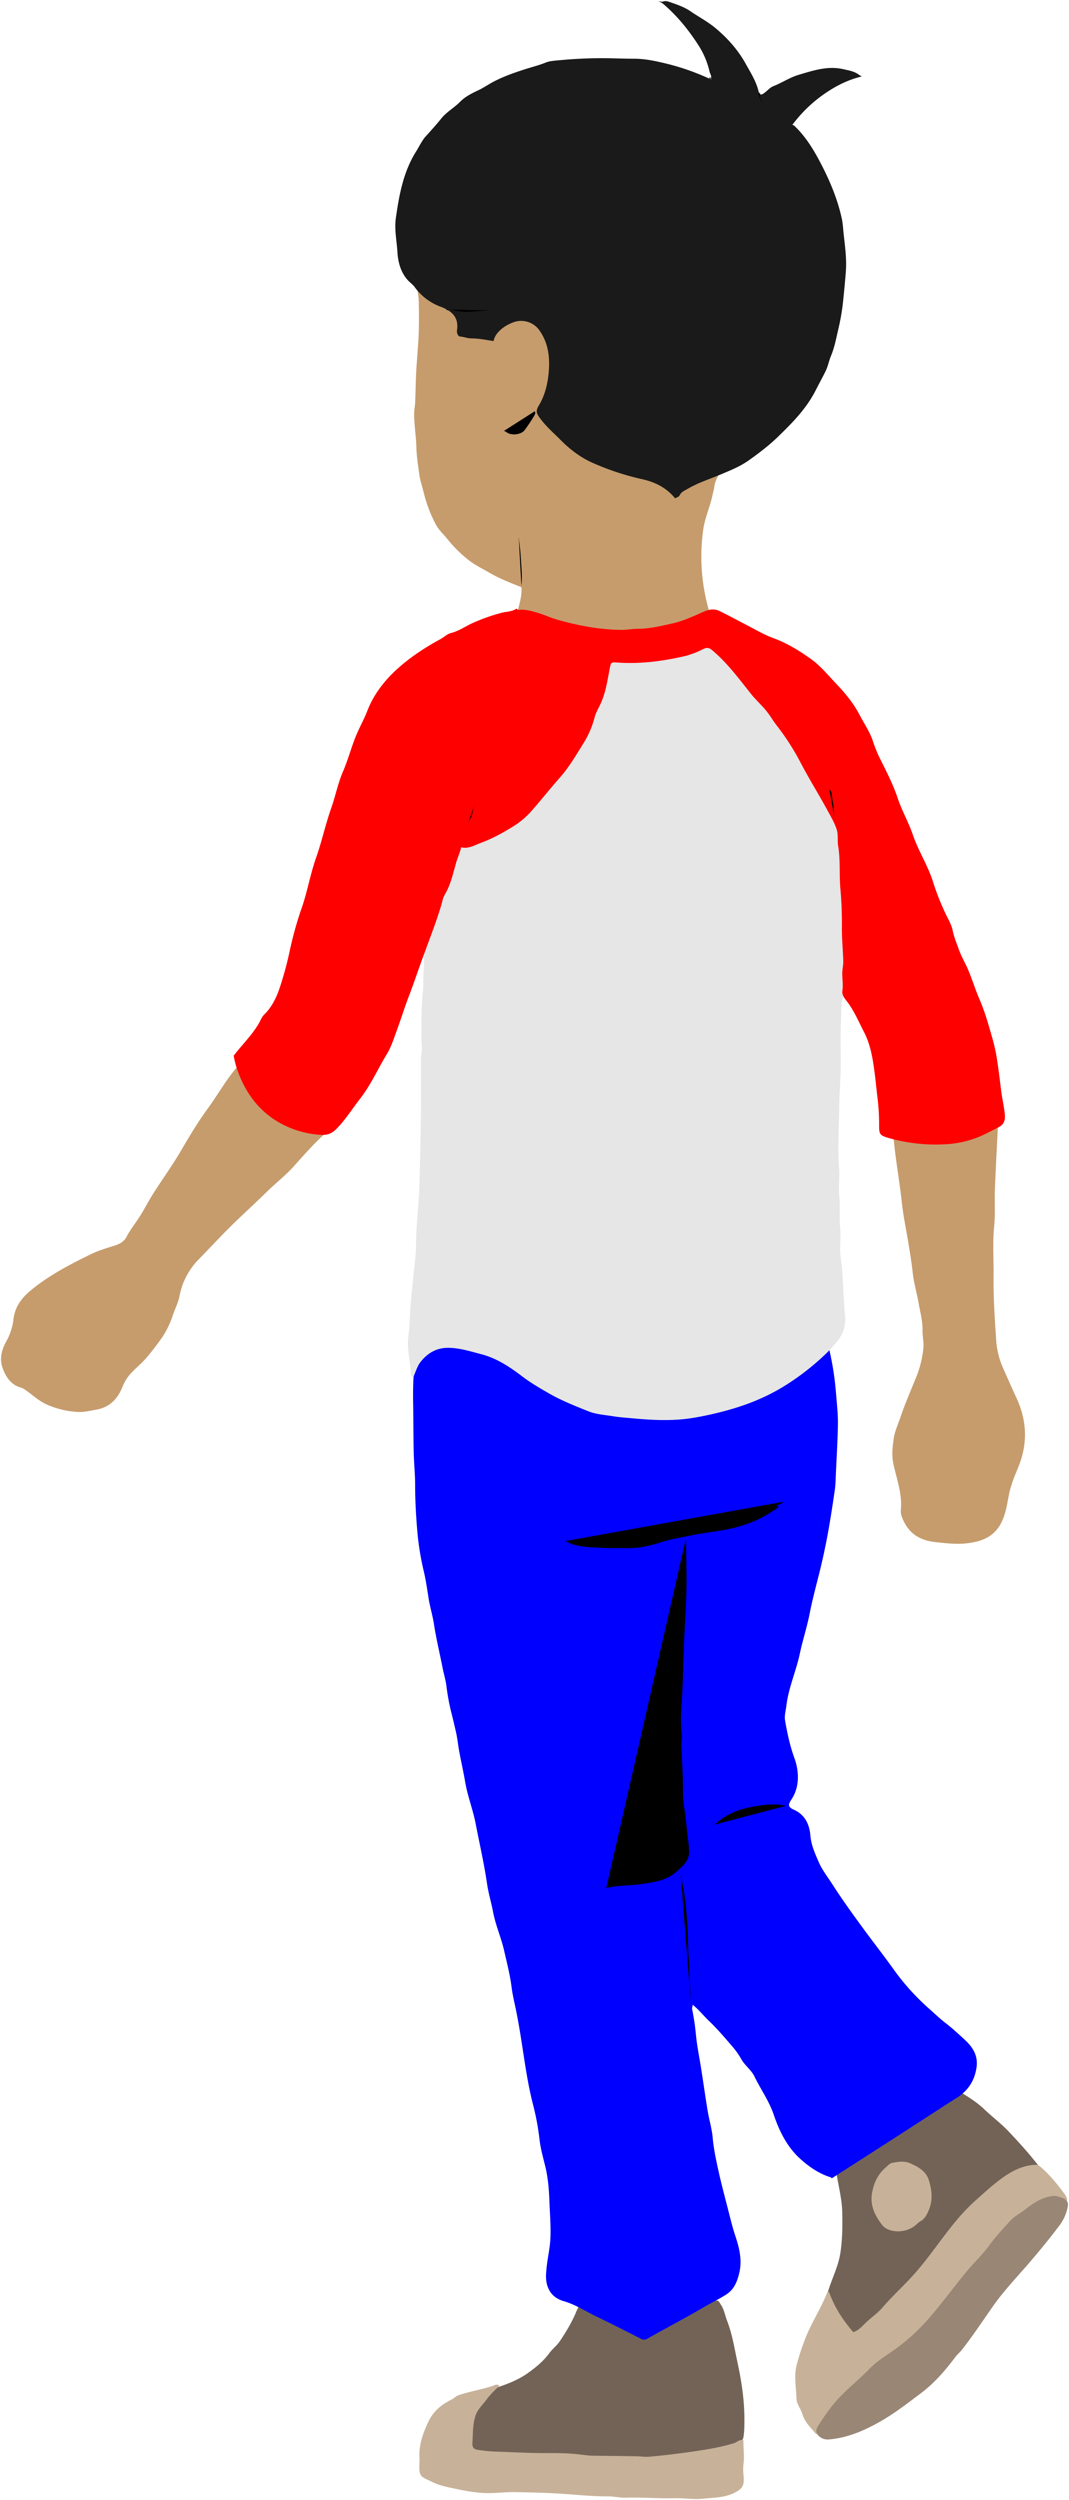 <svg id="bennettShore" 
    xmlns="http://www.w3.org/2000/svg" viewBox="0 0 1016.33 2376.27">
    <defs>
        <style>
      .shoe {
        fill: #736357;
      }

      .soleSide {
        fill: #c7b299;
      }

      .jeans {
        fill: blue;
      }

      .shirt {
        fill: #e6e6e6;
      }

      .skin {
        fill: #c69c6d;
      }

      .sleeves {
        fill: red;
      }

      .jeansLine {
        stroke: blue;
      }

      .hair {
        fill: #1a1a1a;
      }

      .sleevesLine {
        stroke: red;
      }

      .skinLine {
        stroke: #c69c6d;
      }

      .hairLine {
        stroke: #1a1a1a;
      }

      .soleBottom {
        fill: #998675;
      }
        </style>
    </defs>
    <title>bennettShore</title>
    <path class="shoe" d="M989.28,2061.13c-9.2-12.51-19.65-23.89-30.29-35.2-7.12-7.55-15.36-13.63-22.77-20.74-7.83-7.5-17.08-13.11-26.38-18.66-5.09-3-10.05-5.51-16-6.57-7.63-1.36-14.7.4-21.48,2.83a153.1,153.1,0,0,0-32,15.9c-5.89,3.83-11.82,7.8-16.94,12.55-8.64,8-18.1,15.25-24.65,25.36-3.81,5.89-5,12-4.61,19,.93,15.88,6.25,31.11,6.58,47,.28,12.86.18,25.68-1.74,38.53-1.79,12-7.15,22.65-10.83,33.92-1.09,3.34-2.33,6.67-3.33,10.05a10.92,10.92,0,0,0,.8,9.09c7.42,14,14.17,28.25,21.19,42.4.86,1.74,1.91,3.39,3.11,5.51l179.38-180.5Z"/>
    <path class="soleSide" d="M788.28,2178.63c5,14.28,13.18,26.63,22.91,38,4.28-1.27,7.67-4.65,10.25-7.31,5.53-5.71,12.26-10,17.5-16,8.75-10.17,18.68-19.31,27.79-29.19,10.23-11.09,19.12-23.28,28.19-35.35,9.92-13.21,20.11-26.2,32.63-37.36,6.06-5.39,12.13-11,18.4-16,10.61-8.56,22-16.33,36.33-17.72,2.35-.23,4.47-.3,6.54,1.46,8.8,7.5,16.07,16.37,22.9,25.59,4,5.43,3.67,7.29-1.46,11.94-14.52,13.14-28.76,26.56-43,39.94-9,8.39-18,16.67-27,25q-21.53,20-43,40c-9,8.39-18,16.67-27,25q-21.53,20-43,40c-9,8.39-18.12,16.53-27,25-7.74,7.44-15.86,14.48-24.22,22.05-5.2-6.15-11-11.49-13.32-19.48-1.46-4.93-5.33-8.89-5.5-14.52-.32-10.67-2.55-21.44.21-32a222.33,222.33,0,0,1,9-27c5.58-13.75,13.82-26.26,19.33-40.07.63-1.57,2.91-1.9,2.57-4Z"/>
    <path class="shoe" d="M547.28,2190.13c5.49,2.83,11.6,3.81,17.51,4.32,12,1,24,3.15,36,2.07,11.19-1,22.37,1.21,33.5-.41,10.75-1.57,21.53-2.88,32-5.9,4.61-1.32,9.38-2.08,14-3.49,2.89-.88,3.7,1.74,5.09,3.83,3.1,4.66,3.89,10.08,5.82,15.1,5,12.9,7.12,26.55,10,40,4.16,19.11,6.92,38.38,6.5,58a85.38,85.38,0,0,1-.61,11c-.26,1.66-.39,3.56-1.84,5-6.26,6.42-12.46,12.89-18.49,19.52-1.65,1.82-3.4,2-5.55,2q-128,0-256,0h-5.1c5.74-11.76,11.11-22.91,16.62-34,4.57-9.21,9.34-18.33,14-27.52a9.4,9.4,0,0,1,6-5.16c15.39-5.35,31.46-9.26,45-18.88,7.64-5.41,14.89-11.36,20.51-19,3-4.11,7.2-7.17,10.07-11.45,6.17-9.22,11.84-18.69,16-29,.56-1.37,1.32-2.67,2-4Z"/>
    <path class="soleSide" d="M474.78,2267.63c-2.17-2.24-4.57-.51-6.46.12-10.55,3.46-21.55,5.2-32.1,8.71-2.83.94-4.44,3.06-6.9,4.25-9.53,4.6-17.4,11.17-22,20.93-5.14,10.9-9.22,22.12-8.55,34.49a48.06,48.06,0,0,1,0,5.5c-.74,13.32,2.16,12.43,12.09,17.36,7.6,3.79,16.17,5.27,24.45,7,10.5,2.22,21.16,3.93,32,3.61,7.33-.22,14.67-1,22-.9,14.67.23,29.35.59,44,1.51,14.83.93,29.61,2.6,44.51,2.5,5.83,0,11.68,1.49,17.49,1.3,15.36-.52,30.68.91,46,.5,9-.23,18.05,1.4,27,.46,9.93-1.05,20.25-.91,29.48-5.43,8.68-4.24,10-7.45,9.09-16.93a49.76,49.76,0,0,1,0-11c1-7.4-.23-14.68-.1-22.19-3.94-1.12-6.13,1.92-9,2.78-12.93,3.95-26.17,6.07-39.52,8s-27,3.58-40.52,4.8c-4.28.39-8.66-.33-13-.4q-20-.32-40-.49c-6.21-.05-12.33-1.2-18.48-1.73-9.53-.82-19-.8-28.52-.78-15.52,0-31-.95-46.51-1.41a153.63,153.63,0,0,1-16.49-1.59c-3.84-.53-5.9-2-5.6-6.52.58-8.73.1-17.44,2.92-26,2.06-6.27,6.89-10.32,10.43-15.26C466.83,2274.82,474.78,2267.63,474.78,2267.63Z"/>
    <path class="jeans" d="M658.78,1905.63c5.61,4.54,10.09,10.24,15.29,15.22,7.8,7.46,14.92,15.77,21.95,24a76,76,0,0,1,8.74,12.29c3.38,6.11,9.45,10.17,12.51,16.49,5.91,12.22,13.9,23.19,18.36,36.38,5.26,15.56,12.71,30.7,25.28,42,8.52,7.65,18.09,14.25,29.37,17.64,0,0,0,1.12,1,.48q27.27-17.46,54.5-35,21.29-13.69,42.51-27.49c7-4.52,13.94-9.09,21-13.48,10.85-6.75,17.21-16.17,19.11-29,1.67-11.37-3.58-19.45-11.2-26.44-5.9-5.42-11.84-11-18.14-15.8-5.61-4.29-10.55-9.16-15.8-13.76A223.84,223.84,0,0,1,849,1871c-9.18-12.81-18.9-25.17-28.19-37.87-10.1-13.8-20.17-27.67-29.37-42.07-4.49-7-9.81-13.68-13.13-21.41-3.44-8-7.07-15.81-7.84-24.95-.87-10.4-4.94-19.78-15.69-24.6-5.46-2.46-5.75-4.54-2.53-9.42,4.94-7.46,6.75-15.47,6.23-24.51a54.37,54.37,0,0,0-3.32-15.46c-4.18-11.56-6.7-23.52-8.79-35.55-.77-4.43.68-9,1.21-13.5,2-17.33,9.3-33.24,12.85-50,2.69-12.72,6.78-25,9.3-37.84,2.47-12.55,5.79-25.11,8.94-37.61q4.54-18.12,8-36.5c2.68-14.43,4.89-29,7-43.49.79-5.44.81-11,1.07-16.49.7-15.33,1.63-30.66,1.89-46,.15-8.33-.74-16.68-1.42-25-.65-7.85-1.37-15.71-2.53-23.49s-2.64-15.75-4.54-23.49c-1.23-5-1.4-10.33-4.33-15.27H398.37c-2.61,6.43-2.72,13.7-3.48,20.76a349.59,349.59,0,0,0-2.14,44.49c.3,16.16.22,32.33.58,48.5.23,10.5,1.36,21,1.35,31.5,0,15.38.93,30.71,2.28,46a262.63,262.63,0,0,0,6,36c2,8.48,3.2,17.07,4.54,25.59,1.28,8.08,3.73,15.84,5,23.93,2.15,14.1,5.54,28,8.28,42,1.1,5.69,2.85,11.2,3.62,17a210.44,210.44,0,0,0,4.56,25c1.61,6.15,3,12.34,4.44,18.52s2.06,12.72,3.23,19.05c1.78,9.68,4,19.28,5.64,29,2.35,13.59,7.45,26.47,10.05,40,3.62,18.84,7.95,37.57,10.72,56.54,1.34,9.19,4.05,17.94,5.76,27,2.36,12.5,7.63,24.16,10.45,36.51,2.64,11.6,5.65,23.12,7.14,35,.87,6.89,2.51,13.69,3.94,20.5,2.42,11.6,4.3,23.28,6.11,35,2.94,19,5.62,37.93,10.49,56.62a240,240,0,0,1,6.05,32.88c1,8.43,3.33,16.73,5.37,25,2.59,10.53,3.52,21.24,3.93,32,.45,11.83,1.43,23.64,1.06,35.5-.31,10-2.79,19.68-3.74,29.53-.57,6-1.14,12.28,1.49,18.56,3.05,7.26,8.4,10.85,15.24,12.85,11.11,3.24,20.67,9.68,31,14.62,14.11,6.77,28,13.89,42,21a5.65,5.65,0,0,0,6,0c18.11-10.27,36.58-19.89,54.55-30.42,6.75-3.95,13.82-7.35,20.46-11.57,7.63-4.85,10.53-12.31,12.5-20.55,3-12.51-.07-24.25-4-36-2.38-7.21-4.17-14.62-6.05-22-3.41-13.31-7-26.59-9.93-40-2.2-10.05-4.37-20.12-5.28-30.47-.75-8.58-3.35-17-4.77-25.52-2.33-14.14-4.3-28.34-6.57-42.49-1.57-9.82-3.58-19.56-4.55-29.49a226.17,226.17,0,0,0-3.61-24.47c-.53-2.51,2.16-5.64-1.31-7.54Z"/>
    <path class="shirt" d="M393.28,1308.13c2-4.52,3.52-9.68,6.29-13.28,6.35-8.27,14.95-13.78,26.21-13.78,10.93,0,21.12,3.3,31.52,6,15.05,3.86,27.42,12.22,39.58,21.45,7.78,5.9,16.29,10.86,24.83,15.75,12,6.9,24.91,12,37.67,17.12,7.26,2.93,15.54,3.44,23.41,4.7,6,1,12,1.38,18,1.94,19.48,1.8,39,2.86,58.48-.42a316.6,316.6,0,0,0,36.53-8.39c19.19-5.63,37.26-13.44,54.05-24.46a239.2,239.2,0,0,0,32.59-25.44,127.66,127.66,0,0,0,14-15.08c5.51-7.12,7.89-14.53,7-23.6-1.35-13.95-1.74-28-2.66-42-.48-7.35-2.15-14.58-2-22,.14-7,.54-14.05-.1-21-.86-9.52.23-19.13-.73-28.47-.92-9,.49-17.74-.21-26.54-1.52-19.18-.05-38.34.14-57.5.12-12.67,1.15-25.33,1.37-38,.25-14.66-.46-29.36.28-44,.36-7.32-.36-15,1.59-21.92,2.5-8.8,4.25-17.71,6.15-26.6,2.31-10.8,4.34-21.66,6.55-32.49,3-14.67,5.6-29.41,8.82-44,2.21-10.1,4-20.33,6-30.49.68-3.4-2.71-6.13-4.46-8.9-12.28-19.47-24.94-38.7-37.37-58.08q-31.06-48.45-62-97c-10.06-15.8-20.59-31.3-30.06-47.47-2.59-4.42-5.47-5-13-3-7.72,2-15.69,2.52-23.5,4-9.81,1.83-19.71,3.1-29.54,4.75-7.43,1.25-15,2.12-22.46,3.26-7.85,1.2-15.7,2.51-23.54,3.76-7,1.11-14,2.69-21,3-5.44.25-8.69,2.69-11.49,6.7q-28,40-56,80-31.17,44.31-62.49,88.51c-12,17-23.78,34.16-36.14,50.89-3.48,4.71-1.11,9-.6,13.08,1,8,2.35,16,3.84,24,1.37,7.33,2.34,14.73,3.66,22.06,1.16,6.46.58,13.32.13,20-.37,5.51.12,11.06-.49,16.5a284.35,284.35,0,0,0-1.39,35c.07,6.33-.24,12.66.37,19,.32,3.27-.82,6.65-.84,10-.09,17.83.15,35.67-.09,53.5-.3,22.67-.85,45.33-1.48,68-.52,18.52-3.1,36.91-3.15,55.5,0,11-1.81,22-2.83,33-.63,6.83-1.43,13.66-2,20.5-.62,8-1.26,16-1.44,24-.09,4-.9,8-1.25,12-1,11.54,2.26,22.66,2.58,34,.06,2.08,1.92,2.2,2.58,3.5Z"/>
    <path class="skin" d="M675.78,591.13c1.43-3-.24-5.79-1.06-8.48a184.91,184.91,0,0,1-6.23-78.56C670,492.38,675,482,677.38,470.65c.55-2.67,1.4-5.16,1.71-8,.47-4.3,2.66-8.56,4.77-12.49,3.15-5.85,5.23-11.56,5.09-18.55-.46-23.32-.17-46.66-.17-70V261.13h-287c-7,0-8.93,2.75-6.5,9.5a55.76,55.76,0,0,1,2.88,18c.23,12.49.28,25-.56,37.49-.54,8.16-1.24,16.34-1.75,24.51-.64,10.48-.67,21-1.11,31.5-.15,3.67-1,7.26-1,11,0,10.72,1.81,21.3,2.13,32,.25,8.72,1.59,17.36,2.8,26,.86,6.16,3,12,4.39,17.92a127.49,127.49,0,0,0,11.13,29.12c3,5.82,7.84,9.9,11.71,14.87a122.8,122.8,0,0,0,18,18c6.61,5.58,14.47,9.28,21.92,13.61,9.37,5.45,19.4,9.28,29.91,13.48.73,9.15-2.66,18.19-4.85,27.35l44.47,11.12c14,3.5,28,7.19,42,10.35,3.1.69,6.7-.22,10-.9,11.76-2.45,23.65-4.08,35.5-6,14.87-2.42,29.63-5.56,44.54-7.69,2.92-.42,6.3-3.08,9.47-.25Z"/>
    <path class="skin" d="M847.78,1066.63c1,8.83,1.94,17.67,3,26.5,2,16.68,4.85,33.25,6.64,50,1.4,13.08,4.24,26,6.33,39,1.44,9,3,18,3.93,27,1,10,4,19.6,5.69,29.47,1.47,8.64,3.88,17,3.7,26-.12,5.74,1.49,11.57.74,17.5a100.76,100.76,0,0,1-6,25c-5.34,13.33-11.21,26.48-15.77,40.08-2.19,6.56-5.28,12.89-6.31,19.91-1.23,8.38-2.17,16.39-.21,25.07,3.17,14.11,8.38,28,6.93,43-.35,3.53.93,7,2.66,10.59,6.42,13.26,17,18.69,31.18,20.1,9.52,1,19.11,2.14,28.49,1.07,12.81-1.46,24.88-5.15,32.13-17.71,5.52-9.57,6.56-20.22,8.74-30.6.54-2.59,1.35-5,2.11-7.48,2.19-7.19,5.48-14,8-21,7.4-20.9,5.93-41.42-3.4-61.48-4.47-9.61-8.68-19.33-13-29a78.18,78.18,0,0,1-6.34-27c-1.32-19.8-2.63-39.67-2.4-59.49.19-15.82-1-31.65.55-47.52,1.19-11.9.28-24,.75-36,.8-20.51,1.95-41,2.94-61.5.08-1.83,0-3.67,0-5.5Z"/>
    <path class="skin" d="M312.78,1074.13c-12.42,10.61-23.11,22.9-34,35-7.68,8.5-16.8,15.51-25,23.53-9,8.84-18.27,17.41-27.4,26.11-13,12.35-25.11,25.55-37.61,38.38a67.61,67.61,0,0,0-18.16,35c-1.23,6.18-4.32,12-6.31,18a84.8,84.8,0,0,1-12.39,24.22c-4.38,5.87-8.9,11.91-13.88,17.5-6.2,7-14.23,12.28-18.88,20.71a48.74,48.74,0,0,0-2.68,5.54c-4.64,11.52-12.06,19.45-25.16,21.78-5.85,1-11.66,2.5-17.53,2.12a83.7,83.7,0,0,1-29.17-7c-7.87-3.5-13.61-9.2-20.37-13.82a12.35,12.35,0,0,0-3.94-2.17c-8.8-2.33-13.71-8.67-17.11-16.84-4.13-9.9-2.05-18.66,3-27.6a56.26,56.26,0,0,0,6.65-20.93c1.38-11.46,7.5-19.81,16.36-27.14,17.24-14.27,36.85-24.44,56.69-34.19,6.73-3.32,14.07-5.63,21.36-7.87,5.08-1.56,10.26-3.43,13.24-9.21,3.56-6.9,8.65-13,12.77-19.62,4.37-7,8.15-14.45,12.6-21.44,8.66-13.61,18.18-26.7,26.29-40.63,7.93-13.61,16-27.11,25.29-39.8,9.52-13,17.35-27.29,27.93-39.55,2-2.33,2.63-5.84,5.94-7Z"/>
    <path class="sleeves" d="M490.78,578.63c-4.21,2.94-9.38,2.55-14,3.84a177,177,0,0,0-28.44,10.18c-6.48,3.06-12.43,7.24-19.51,9-3.82.94-6.53,3.9-9.89,5.71-14.78,8-29,17.34-41.37,28.56-12.09,11-22.25,24-28.34,39.69-3.3,8.54-7.94,16.56-11.31,25.08-4.22,10.67-7.2,21.87-11.74,32.39-4.92,11.38-7.21,23.5-11.31,35.08-5.45,15.43-8.85,31.53-14.3,46.9-5.66,16-8.32,32.71-14,48.67a345.2,345.2,0,0,0-11.54,42,329.44,329.44,0,0,1-9,32.84c-3.05,9.19-7.42,18.46-14.68,25.57-2.66,2.61-3.73,6-5.52,9-6.62,11.22-16.08,20.25-23.65,30.28a89,89,0,0,0,5.65,19.28c7.6,18.54,19.56,33.71,36.71,43.73a90.77,90.77,0,0,0,40.33,12.22c8,.53,11.92-2.26,16.65-7.36,7.82-8.43,13.89-18.1,20.91-27.09,10.16-13,16.74-28.16,25.28-42.14,4.27-7,6.75-15.13,9.63-22.9,4-10.92,7.45-22.09,11.64-33,3.7-9.6,7-19.34,10.44-29,4.06-11.38,8.35-22.67,12.47-34,3.4-9.37,6.64-18.78,9.14-28.46.66-2.56,2.29-5,3.53-7.45,4.48-8.78,6.51-18.32,9.21-27.62,1.37-4.73,3.48-9.18,4.71-14.31,6.79,1.74,12.4-1.84,18.45-4.07,11.28-4.17,21.76-10,31.84-16.29a76.92,76.92,0,0,0,16.65-14.27c9.08-10.3,17.58-21.11,26.66-31.36,9.34-10.54,16.24-22.6,23.53-34.34a86.89,86.89,0,0,0,9.74-23.33c1.13-4.27,3.39-8,5.24-11.9,5.37-11.18,6.9-23.23,9.25-35.1.94-4.76,1.28-5.36,6.06-5,22.17,1.69,44-1.11,65.47-6.12a79.93,79.93,0,0,0,17-6.51c3.85-1.91,5.73-1.56,9.24,1.43,14.14,12,25,26.8,36.42,41.12,5,6.25,11.17,11.5,16,18,3,3.94,5.44,8.19,8.44,12a235.16,235.16,0,0,1,22.32,34.61C769,740,778.51,755.11,787,770.78c3.11,5.75,6.61,11.65,8.56,17.92,1.49,4.81.46,10.34,1.31,15.41,2.26,13.44.87,27,2.12,40.55a359.79,359.79,0,0,1,1.42,36.47c-.09,10.83,1,21.66,1.31,32.5.1,3.32-.73,6.66-.9,10-.3,6,1,12,.05,18-.51,3.4,1.33,6.37,3.43,9,7.32,9.07,11.69,19.8,17,30,6.29,12.08,8.4,25.16,10.16,38.49,1.11,8.33,1.83,16.69,2.89,25a203.79,203.79,0,0,1,1.44,26c0,8,.92,9.16,9,11.5a164.14,164.14,0,0,0,57.48,5.74,96.88,96.88,0,0,0,35-9.77c4.09-2,8.15-4.12,12.16-6.2,6.4-3.32,6.33-8.52,5.71-13.75-.85-7.2-2.52-14.29-3.39-21.52-1.35-11.18-2.7-22.38-4.56-33.48a188.28,188.28,0,0,0-4.81-19.55c-3.13-11.19-6.44-22.29-11-33-4-9.15-6.94-18.71-10.75-27.9-2.67-6.42-6.39-12.47-8.78-19.09-2.26-6.25-4.84-12.34-6.19-19-.92-4.52-3.24-8.82-5.37-13a232.82,232.82,0,0,1-13.47-33.68c-5-15.35-13.75-28.8-18.91-43.87-4.1-12-10.48-23-14.48-35-4.66-14-11.55-26.88-18-40a140,140,0,0,1-6-15.47c-3-8.38-8.08-15.64-12.12-23.45-5.9-11.41-14.13-21.24-23-30.51-7.31-7.67-14.18-16.12-22.66-22.26-11.18-8.11-23.11-15.46-36.29-20.3-8.93-3.27-17.1-8.13-25.51-12.48-8.68-4.48-17.24-9.19-26-13.41-4.94-2.38-9.92-1.41-15,.82-9.75,4.28-19.4,8.83-29.94,11.17s-21.08,4.89-32,5c-5.51,0-10.95,1.07-16.5,1.05a201.84,201.84,0,0,1-33-3.29,256.76,256.76,0,0,1-28.93-6.87c-5.61-1.64-10.94-4.22-16.55-5.85-5.83-1.71-11.72-3.63-18-3.07a2.37,2.37,0,0,1-2.5-1Z"/>
    <path class="jeansLine fineLine" d="M646.78,1776.63c2.25,12.46,5.08,24.82,6,37.5.48,6.67,1.13,13.33,1.47,20,.46,9.33.35,18.69,1.13,28,.73,8.67.22,17.35,1.09,26a109,109,0,0,1,.31,15.47"/>
    <path class="hair" d="M625.28,1.13A12.26,12.26,0,0,1,630.86,4c13.19,11.31,24,24.68,33.27,39.19a78.23,78.23,0,0,1,10.48,25c.46,2.06,2.33,4.06,1.17,6.46l.5,1a224.36,224.36,0,0,0-43.53-15.37c-9.81-2.37-19.84-4.5-30-4.48-8.67,0-17.36-.35-26-.48a427,427,0,0,0-45,1.94c-4.33.39-9.11.65-12.89,2.19-6.45,2.63-13.21,4.27-19.73,6.37-10.5,3.38-20.72,6.93-30.49,12.14-4.68,2.49-9,5.55-13.84,7.81-6.23,2.91-12.63,6.13-17.41,11-5.57,5.7-12.67,9.48-17.77,15.76C415,118.28,410,123.85,405,129.33c-3.83,4.15-6.33,9.76-9.41,14.67-12.18,19.4-16.07,41.14-19.23,63.14-1.56,10.82.85,21.7,1.48,32.46.53,9.11,2.93,19,9.82,26.65,2.09,2.33,4.79,4.11,6.49,6.48a53.18,53.18,0,0,0,25.12,18.94c9.95,3.81,17.08,9.65,15.21,22-.31,2,.33,6.06,3.32,6.26,3.45.22,6.59,1.7,10,1.7,7.1,0,14,1.37,21.46,2.58a17.7,17.7,0,0,1,2.5-6.1c4.1-5.62,9.42-9.08,16-11.65a21.28,21.28,0,0,1,24.74,7.05c9.55,13.23,10.57,28.22,8.9,43.08-1.09,9.69-3.67,19.72-9,28.61-3.59,6-2.47,7.82,2.31,14,5.39,7,12,12.66,18.15,18.86,8.63,8.75,18.4,16.29,29.52,21.4a251.22,251.22,0,0,0,48.92,16.18c12,2.77,22.57,8.21,30.52,18,1.58-.87,3.62-1.32,4.43-3,1.58-3.3,4.75-4.33,7.55-6,9.63-5.72,20.32-9.07,30.57-13.34,9.48-4,19-7.72,27.41-13.68,9.68-6.85,19.08-14,27.69-22.3,13.76-13.34,27.09-26.8,35.91-44.13,3.14-6.17,6.51-12.23,9.56-18.47,2.3-4.71,3.17-9.82,5.11-14.46,3.6-8.65,5.16-17.85,7.27-26.72a201.73,201.73,0,0,0,4.31-25.85c.95-9.33,1.89-18.69,2.57-28,.85-11.69-.8-23.37-2.07-35-.54-5-.76-10.08-1.83-15-3.94-18.13-11-35.09-19.49-51.5-7-13.52-14.76-26.48-26-37l-1.5-.5A131.93,131.93,0,0,1,782.65,90c11.3-8,23.21-14.1,36.63-17.32l-2.5-1.5c-4.41-3.46-9.86-4.22-15-5.42-14.77-3.43-28.6,1.24-42.5,5.37-8.47,2.51-15.75,7.54-23.92,10.72-3.39,1.32-6,4.61-9.09,6.79-2,1.4-4.16,2.22-5-1.46-2.18-9.64-7.55-18-12.2-26.38-7.25-13.15-17.23-24.43-28.82-34.08-7.4-6.17-16-10.67-23.92-16.1-5.73-3.92-12.17-6.11-18.58-8.34-2.45-.86-5.2-1.94-8-.6Z"/>
    <path class="jeansLine fineLine" d="M652.28,1461.63a36.07,36.07,0,0,1,.48,4c.11,18.33.88,36.66.06,55-1,22.33-2.42,44.63-2.87,67-.21,10.11-.69,20.36-1.34,30.53-.64,9.89-1.16,20,.07,30,.43,3.43-.48,7-.36,10.49.38,11.33,1.06,22.66,1.42,34,.25,7.84-.29,15.68,1,23.51,1.3,8.12,2.12,16.32,3,24.49.75,6.49,1.8,13,1.91,19.5.15,9-6.61,14.19-12.46,19.42-9.57,8.55-21.72,10-33.91,11.76-11,1.61-22.22.86-33,3.82"/>
    <path class="soleSide" d="M874.28,2111.63c4.88-2.13,7-6.86,8.81-11.08,3.95-9.25,2.88-19.09,0-28.37-2.61-8.51-10.07-12.66-17.82-16.07-5.65-2.49-11.37-1.44-17-.36-2.39.45-4.18,2.56-6.12,4.26-7.55,6.62-11.44,14.65-13.1,24.59-2,11.88,2.89,21.34,9.39,29.88s23,8.19,31.81.65l3.5-3Z"/>
    <path class="jeansLine fineLine" d="M748.28,1716.13c-12.09-2.88-24.23-1.11-35.94,1.28-11.28,2.3-22.11,6.83-31.09,14.68a33.68,33.68,0,0,1-5,3"/>
    <path class="sleevesLine fineLine" d="M457.78,745.63a192.32,192.32,0,0,0-8.53,29,14,14,0,0,1-1.49,3.5c-4.95,9-8.1,18.71-11,28.51"/>
    <path class="skinLine fineLine" d="M508.78,390.63c1.35,1.82.22,3.61-.58,4.95a158.94,158.94,0,0,1-9,13.51c-3.58,4.75-12.86,5.5-17.42,2.49-1.13-.74-2.07-1.65-3.53-1.45"/>
    <path class="sleevesLine fineLine" d="M788.28,749.13c3.67,3,2.93,7.7,3.77,11.55,1.35,6.15,1.23,12.62,1.73,19"/>
    <path class="skinLine fineLine" d="M492.78,503.63c1,8.83,2.41,17.64,2.86,26.51.33,6.46,2,21.57.14,28"/>
    <path class="hairLine fineLine" d="M470.28,295.13c-7.83.59-15.66,1.18-23.49,1.71-6.78.45-13.12-.67-19.48-2.32-1.06-.27-2.05-.15-3-.39"/>
    <path class="hairLine fineLine" d="M674.78,73.63a180,180,0,0,1,5,22.5"/>
    <path class="hairLine fineLine" d="M720.28,88.13c.61.57,1.68,0,2.09,1.47,1.43,5.07,3.24,10,4.91,15"/>
    <path class="jeansLine fineLine" d="M746.28,1427.13c-2.56.94-3.37,4.94-7,4l3.5-1.5c-2.68,4.56-7.48,6.74-11.59,9.36-12.8,8.13-27.13,12.74-41.93,15.53-10.92,2.06-22.11,3.14-32.9,5.5-9.18,2-18.58,3.3-27.69,6.28-9.71,3.17-20,5.69-30.39,5.63-9.83-.07-19.69.24-29.5-.4-8.74-.57-17.59-.62-26-3.78-2.44-.92-4.63-2.75-7.45-2.62"/>
    <path class="soleBottom" d="M1001.28,2087.13c-10.06,1.28-18.28,6.25-26,12.44-4.92,3.92-10.65,6.63-15.06,11.46-6.79,7.45-13.6,14.75-19.59,23-6.65,9.12-15.06,16.93-22.24,25.69-12.05,14.66-23.24,30-35.73,44.3a184.44,184.44,0,0,1-30.21,27.81c-8.83,6.42-18.44,12-26.06,19.9-8.68,9-18.48,16.81-27.21,25.8-8.06,8.3-14.55,17.61-20.78,27.19-1.78,2.74-3.52,6.21-1,9.39a11.79,11.79,0,0,0,10.42,4.52c17.79-1.4,33.71-8.36,49-17,13.7-7.74,26-17.43,38.6-26.86,13-9.74,23.32-21.76,32.95-34.59,1.76-2.34,4.12-4.23,5.94-6.54,10.68-13.51,20.09-27.93,30-42,10.07-14.26,22.08-26.87,33.44-40,10.5-12.21,20.77-24.67,30.38-37.58a42.49,42.49,0,0,0,7.12-17.37c.78-4.15-2.29-6.82-5.5-7.75-2.5-.73-5.12-2-7.93-1.74Z"/>
</svg>
